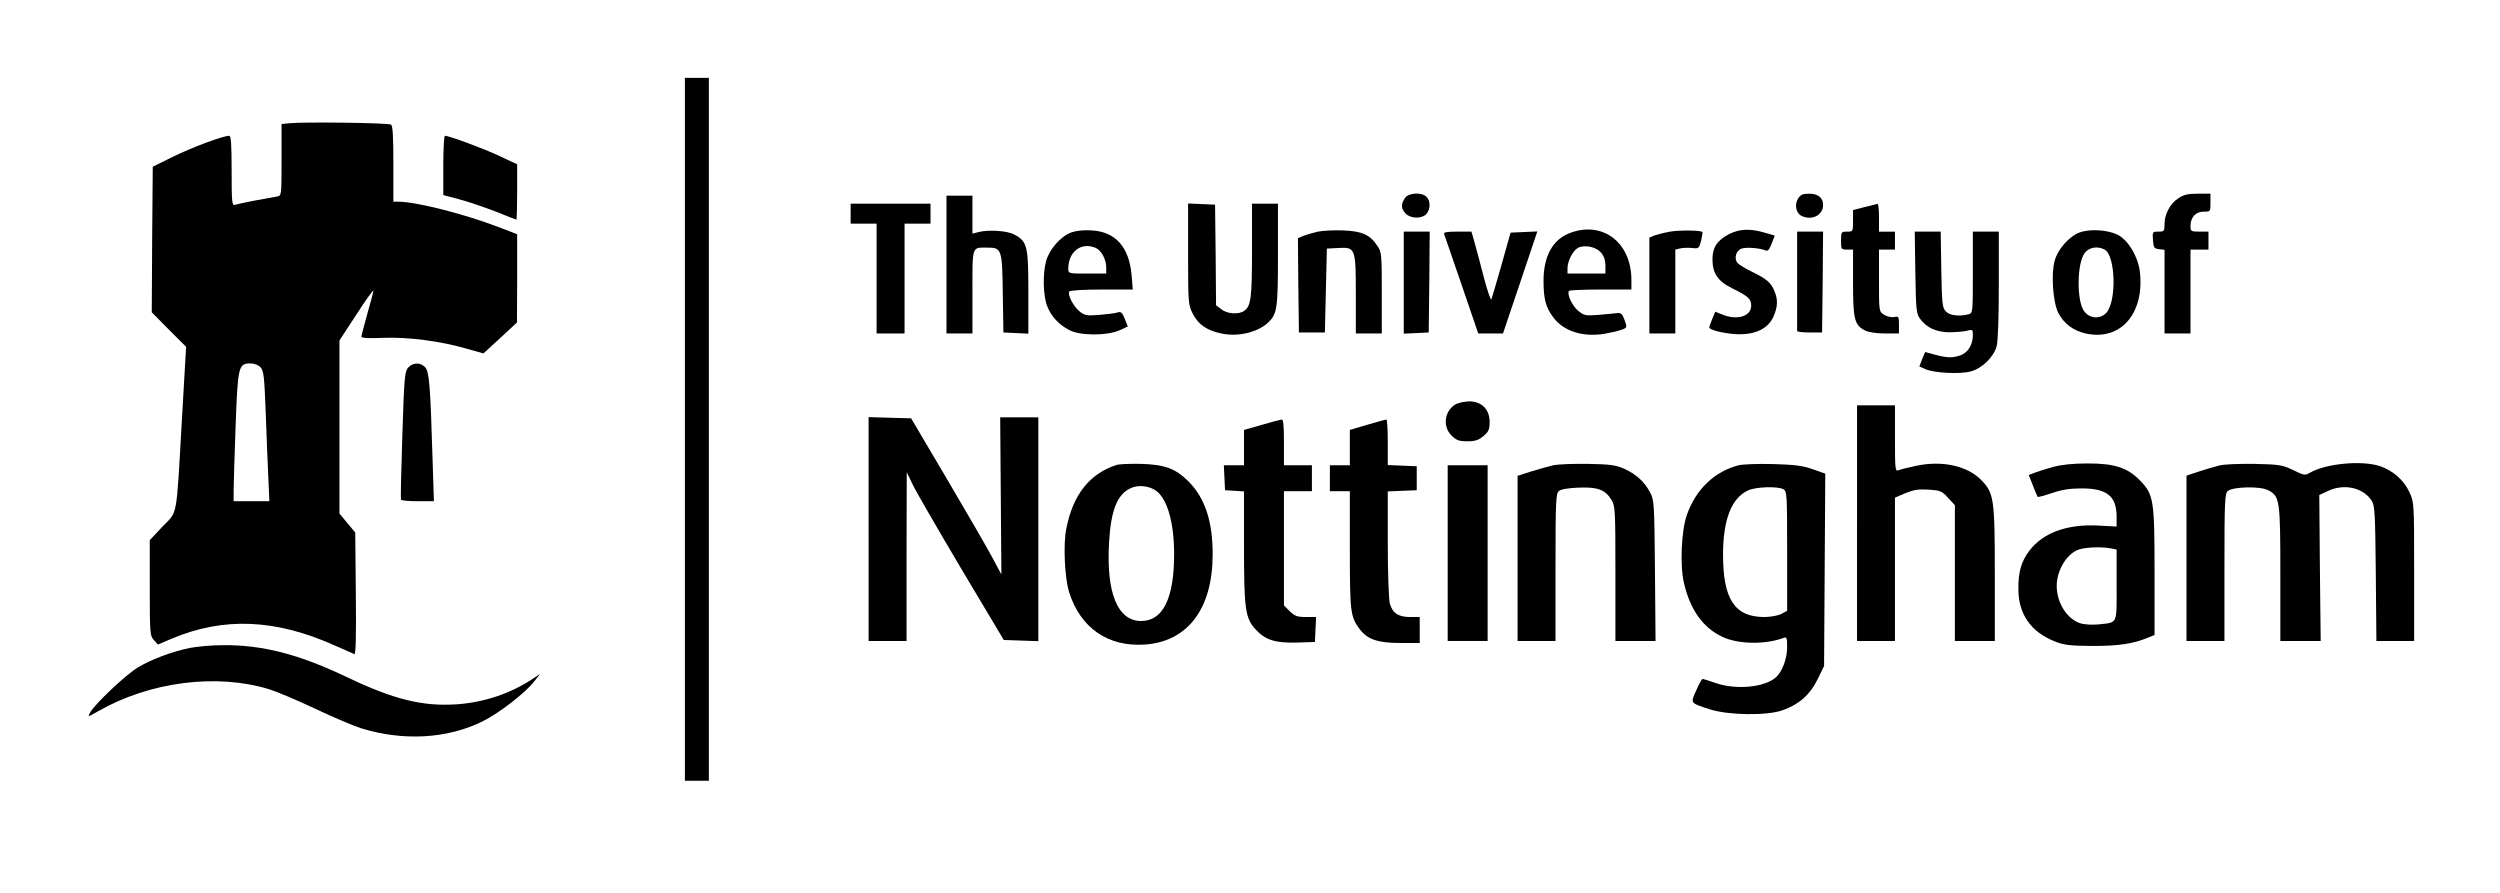 <?xml version="1.0" standalone="no"?>
<!DOCTYPE svg PUBLIC "-//W3C//DTD SVG 20010904//EN"
 "http://www.w3.org/TR/2001/REC-SVG-20010904/DTD/svg10.dtd">
<svg version="1.0" xmlns="http://www.w3.org/2000/svg"
 width="1252pt" height="447pt" viewBox="0 0 1252 447"
 preserveAspectRatio="xMidYMid meet">

<g transform="translate(0,447) scale(0.1,-0.1)"
fill="#000000" stroke="none">
<path d="M3430 2320 l0 -1760 60 0 60 0 0 1760 0 1760 -60 0 -60 0 0 -1760z"/>
<path d="M1453 3853 l-43 -4 0 -179 c0 -178 0 -180 -22 -184 -13 -2 -62 -11
-110 -20 -47 -9 -93 -19 -102 -22 -14 -5 -16 13 -16 170 0 134 -3 176 -12 176
-31 0 -186 -58 -280 -104 l-103 -51 -3 -365 -2 -364 86 -87 86 -86 -21 -364
c-29 -506 -20 -456 -97 -536 l-64 -68 0 -239 c0 -228 1 -241 21 -262 l20 -22
70 30 c260 109 519 98 814 -34 50 -22 95 -42 100 -44 7 -3 9 101 7 302 l-3
307 -39 47 -40 48 0 433 0 434 85 130 c46 72 85 125 85 120 0 -6 -13 -57 -30
-115 -16 -58 -30 -110 -30 -116 0 -7 35 -9 108 -6 124 5 288 -16 418 -54 l85
-24 84 77 84 78 1 221 0 221 -94 36 c-172 66 -413 127 -502 127 l-24 0 0 189
c0 139 -3 192 -12 197 -14 9 -437 14 -505 7z m-148 -1223 c16 -17 19 -48 26
-233 4 -116 10 -263 13 -324 l5 -113 -89 0 -90 0 0 58 c0 31 5 176 10 321 11
296 14 311 74 311 20 0 40 -8 51 -20z"/>
<path d="M2220 3642 l0 -149 83 -22 c45 -12 126 -40 181 -61 54 -22 100 -40
102 -40 2 0 4 62 4 138 l0 139 -87 41 c-78 37 -253 102 -275 102 -4 0 -8 -67
-8 -148z"/>
<path d="M7036 3478 c-21 -30 -20 -54 4 -78 26 -26 81 -26 103 -2 21 23 22 66
1 86 -24 25 -90 21 -108 -6z"/>
<path d="M9005 3476 c-19 -29 -11 -72 15 -86 51 -27 110 1 110 53 0 37 -25 57
-70 57 -31 0 -43 -5 -55 -24z"/>
<path d="M10909 3477 c-41 -27 -69 -79 -69 -129 0 -36 -2 -38 -31 -38 -29 0
-30 -1 -27 -42 3 -39 6 -43 31 -46 l27 -3 0 -210 0 -209 65 0 65 0 0 210 0
210 45 0 45 0 0 45 0 45 -45 0 c-43 0 -45 2 -45 28 0 44 26 72 66 72 34 0 34
0 34 45 l0 45 -64 0 c-49 0 -71 -5 -97 -23z"/>
<path d="M4740 3145 l0 -345 65 0 65 0 0 209 c0 233 -4 221 74 221 73 0 75 -7
78 -231 l3 -194 63 -3 62 -3 0 208 c0 233 -5 254 -72 289 -35 19 -132 25 -180
11 l-28 -7 0 95 0 95 -65 0 -65 0 0 -345z"/>
<path d="M4260 3400 l0 -50 65 0 65 0 0 -275 0 -275 70 0 70 0 0 275 0 275 65
0 65 0 0 50 0 50 -200 0 -200 0 0 -50z"/>
<path d="M5950 3198 c0 -243 1 -256 23 -298 27 -55 71 -85 143 -100 84 -18
180 5 233 53 47 44 51 68 51 342 l0 255 -65 0 -65 0 0 -234 c0 -237 -5 -277
-38 -302 -26 -20 -86 -17 -115 7 l-27 20 -2 252 -3 252 -67 3 -68 3 0 -253z"/>
<path d="M9338 3433 l-58 -15 0 -54 c0 -53 0 -54 -30 -54 -29 0 -30 -2 -30
-45 0 -43 1 -45 30 -45 l30 0 0 -165 c0 -184 7 -213 60 -240 18 -9 56 -15 100
-15 l70 0 0 44 c0 41 -1 43 -25 38 -14 -2 -36 3 -50 12 -25 16 -25 17 -25 171
l0 155 40 0 40 0 0 45 0 45 -40 0 -40 0 0 70 c0 39 -3 70 -7 69 -5 -1 -34 -8
-65 -16z"/>
<path d="M5365 3306 c-52 -19 -109 -83 -126 -143 -18 -63 -15 -178 6 -228 20
-50 58 -91 110 -118 54 -29 190 -29 252 -1 l41 19 -15 38 c-13 32 -19 38 -37
32 -12 -4 -52 -9 -91 -12 -62 -5 -73 -3 -99 18 -30 24 -61 83 -51 99 4 6 74
10 162 10 l156 0 -6 72 c-12 140 -80 217 -198 224 -41 3 -78 -1 -104 -10z
m119 -76 c30 -11 56 -57 56 -100 l0 -30 -95 0 c-93 0 -95 0 -95 24 0 84 62
134 134 106z"/>
<path d="M6600 3310 c-25 -6 -57 -15 -73 -21 l-27 -12 2 -236 3 -236 65 0 65
0 5 210 5 210 57 3 c86 5 88 0 88 -235 l0 -193 65 0 65 0 0 204 c0 194 -1 205
-23 236 -36 55 -79 73 -171 76 -45 2 -101 -1 -126 -6z"/>
<path d="M7867 3305 c-89 -31 -137 -115 -137 -241 0 -91 11 -133 48 -182 51
-70 146 -101 255 -84 34 6 74 15 89 21 27 10 27 11 14 48 -11 31 -18 37 -37
35 -13 -2 -56 -5 -95 -9 -65 -5 -72 -3 -102 22 -29 25 -55 80 -45 98 2 4 74 7
159 7 l154 0 0 48 c0 186 -141 295 -303 237z m151 -100 c15 -18 22 -39 22 -66
l0 -39 -95 0 -95 0 0 26 c0 37 27 89 53 103 34 17 89 5 115 -24z"/>
<path d="M8364 3310 c-28 -5 -63 -14 -78 -19 l-26 -11 0 -240 0 -240 65 0 65
0 0 210 0 210 25 6 c14 3 40 4 59 2 33 -4 35 -2 45 36 5 22 8 42 7 44 -9 9
-116 10 -162 2z"/>
<path d="M8660 3298 c-60 -31 -84 -67 -84 -126 0 -71 27 -111 101 -147 79 -39
93 -52 93 -86 0 -53 -71 -75 -145 -44 l-35 14 -15 -36 c-8 -19 -15 -39 -15
-43 0 -14 95 -35 155 -34 83 1 140 31 166 87 22 50 24 86 5 130 -17 42 -40 61
-112 96 -33 16 -66 36 -73 45 -19 23 -6 64 24 72 27 7 91 1 116 -10 12 -5 20
3 31 33 l16 41 -51 15 c-71 21 -125 19 -177 -7z"/>
<path d="M10415 3306 c-52 -19 -109 -83 -125 -141 -19 -67 -9 -209 18 -262 28
-54 75 -89 137 -103 176 -39 297 101 271 313 -10 74 -58 154 -110 181 -50 25
-138 31 -191 12z m125 -86 c55 -29 61 -261 8 -317 -31 -33 -83 -29 -111 9 -38
52 -36 242 4 292 22 28 64 35 99 16z"/>
<path d="M7030 3055 l0 -256 63 3 62 3 3 253 2 252 -65 0 -65 0 0 -255z"/>
<path d="M7232 3298 c3 -7 42 -122 88 -255 l83 -243 62 0 62 0 86 255 86 256
-67 -3 -67 -3 -45 -160 c-25 -88 -48 -166 -51 -174 -3 -8 -20 42 -38 110 -17
68 -39 148 -47 177 l-15 52 -71 0 c-52 0 -69 -3 -66 -12z"/>
<path d="M9000 3065 c0 -135 0 -248 0 -252 0 -5 28 -8 63 -8 l62 0 3 253 2
252 -65 0 -65 0 0 -245z"/>
<path d="M9592 3106 c3 -190 5 -207 24 -233 33 -44 78 -65 142 -67 31 0 72 3
90 7 31 8 32 8 32 -23 0 -46 -25 -86 -61 -99 -41 -14 -64 -14 -126 2 l-52 14
-15 -36 -14 -36 31 -14 c44 -19 173 -26 227 -11 56 15 114 72 129 125 7 25 11
143 11 308 l0 267 -65 0 -65 0 0 -204 c0 -203 0 -204 -22 -210 -48 -12 -95 -6
-114 15 -17 19 -19 41 -22 210 l-3 189 -65 0 -65 0 3 -204z"/>
<path d="M2044 2629 c-17 -19 -20 -49 -29 -338 -6 -174 -9 -319 -7 -323 2 -5
40 -8 84 -8 l81 0 -7 218 c-11 364 -16 432 -38 454 -24 24 -60 23 -84 -3z"/>
<path d="M7291 2446 c-57 -32 -68 -111 -22 -157 25 -24 38 -29 79 -29 40 0 57
6 81 26 26 22 31 33 31 71 0 63 -40 103 -102 103 -24 -1 -54 -7 -67 -14z"/>
<path d="M9300 1850 l0 -590 95 0 95 0 0 359 0 359 52 22 c41 17 65 21 116 18
59 -4 67 -7 98 -41 l34 -37 0 -340 0 -340 100 0 100 0 0 333 c0 383 -4 408
-70 475 -70 70 -196 97 -325 69 -38 -8 -78 -18 -87 -22 -17 -7 -18 5 -18 159
l0 166 -95 0 -95 0 0 -590z"/>
<path d="M4350 1820 l0 -560 95 0 95 0 0 423 1 422 29 -60 c15 -33 125 -222
242 -420 l215 -360 86 -3 87 -3 0 561 0 560 -96 0 -95 0 3 -394 3 -393 -46 86
c-25 47 -127 223 -226 391 l-180 305 -107 3 -106 3 0 -561z"/>
<path d="M6318 2342 l-88 -25 0 -89 0 -88 -50 0 -51 0 3 -62 3 -63 48 -3 47
-3 0 -274 c0 -314 6 -360 57 -416 49 -54 99 -70 208 -67 l90 3 3 63 3 62 -51
0 c-44 0 -56 5 -81 29 l-29 29 0 286 0 286 70 0 70 0 0 65 0 65 -70 0 -70 0 0
115 c0 86 -3 115 -12 114 -7 -1 -52 -13 -100 -27z"/>
<path d="M6848 2343 l-88 -26 0 -88 0 -89 -50 0 -50 0 0 -65 0 -65 50 0 50 0
0 -294 c0 -310 3 -334 48 -395 39 -53 91 -71 205 -71 l97 0 0 65 0 65 -48 0
c-59 0 -88 19 -102 68 -5 21 -10 150 -10 299 l0 262 73 3 72 3 0 60 0 60 -72
3 -73 3 0 114 c0 63 -3 115 -7 114 -5 0 -47 -12 -95 -26z"/>
<path d="M5590 2141 c-134 -44 -217 -149 -250 -319 -16 -77 -8 -248 14 -317
56 -179 194 -275 378 -263 215 14 340 178 341 448 1 167 -38 285 -120 368 -66
66 -119 85 -238 89 -55 1 -111 -1 -125 -6z m200 -129 c56 -41 90 -159 90 -317
0 -222 -56 -335 -165 -335 -118 0 -175 140 -161 390 9 165 41 245 110 276 37
17 92 11 126 -14z"/>
<path d="M7775 2139 c-22 -5 -70 -19 -107 -30 l-68 -22 0 -413 0 -414 95 0 95
0 0 369 c0 331 2 370 17 382 10 9 48 15 98 17 95 4 134 -10 165 -61 19 -30 20
-52 20 -369 l0 -338 101 0 100 0 -3 353 c-3 339 -4 354 -25 392 -29 54 -68 89
-128 117 -43 19 -69 23 -185 25 -74 1 -153 -2 -175 -8z"/>
<path d="M8707 2140 c-120 -31 -213 -119 -259 -248 -28 -81 -36 -254 -14 -345
31 -131 95 -221 191 -266 79 -38 217 -40 309 -5 14 5 16 -2 16 -47 0 -58 -25
-123 -56 -151 -58 -51 -201 -64 -304 -28 -30 11 -58 19 -63 20 -4 0 -19 -26
-32 -57 -30 -66 -32 -63 70 -96 93 -29 283 -32 362 -4 82 29 137 77 175 154
l33 68 3 481 3 482 -63 22 c-50 18 -91 23 -198 26 -74 2 -152 -1 -173 -6z
m224 -120 c18 -10 19 -24 19 -310 l0 -299 -30 -16 c-16 -8 -54 -15 -85 -15
-147 0 -206 89 -206 311 0 175 41 282 123 322 38 19 149 23 179 7z"/>
<path d="M10280 2131 c-36 -10 -77 -23 -92 -29 l-28 -11 21 -53 c11 -29 22
-55 24 -57 2 -1 34 7 72 20 49 17 91 23 148 23 127 0 175 -39 175 -142 l0 -49
-92 5 c-157 8 -276 -36 -345 -126 -41 -54 -56 -108 -55 -195 1 -123 63 -212
182 -259 47 -19 75 -22 190 -23 132 0 203 11 278 42 l32 13 0 313 c0 363 -4
390 -73 461 -62 64 -130 86 -265 85 -71 0 -129 -6 -172 -18z m289 -407 l31 -6
0 -178 c0 -201 7 -186 -90 -197 -34 -3 -72 -1 -93 6 -66 22 -117 103 -117 186
0 81 53 166 114 184 37 11 112 13 155 5z"/>
<path d="M11115 2139 c-22 -5 -68 -19 -102 -30 l-63 -21 0 -414 0 -414 95 0
95 0 0 369 c0 331 2 370 17 382 26 22 163 25 202 4 58 -30 61 -48 61 -420 l0
-335 101 0 101 0 -4 365 -3 366 41 19 c81 40 178 19 221 -47 16 -24 18 -59 21
-365 l3 -338 94 0 95 0 0 348 c0 344 0 347 -24 398 -27 59 -82 107 -145 129
-91 31 -273 14 -352 -32 -25 -15 -30 -14 -85 13 -55 26 -69 28 -194 31 -74 1
-153 -2 -175 -8z"/>
<path d="M7250 1700 l0 -440 100 0 100 0 0 440 0 440 -100 0 -100 0 0 -440z"/>
<path d="M950 1225 c-87 -18 -187 -55 -257 -96 -60 -35 -220 -186 -242 -228
-13 -23 -11 -23 42 8 258 147 592 190 856 109 36 -11 140 -55 231 -98 91 -43
195 -87 231 -98 210 -64 428 -52 605 35 80 39 214 142 259 200 l30 38 -35 -23
c-112 -75 -244 -119 -380 -129 -174 -12 -318 24 -555 137 -239 114 -421 161
-620 159 -55 0 -129 -7 -165 -14z"/>
</g>
</svg>
